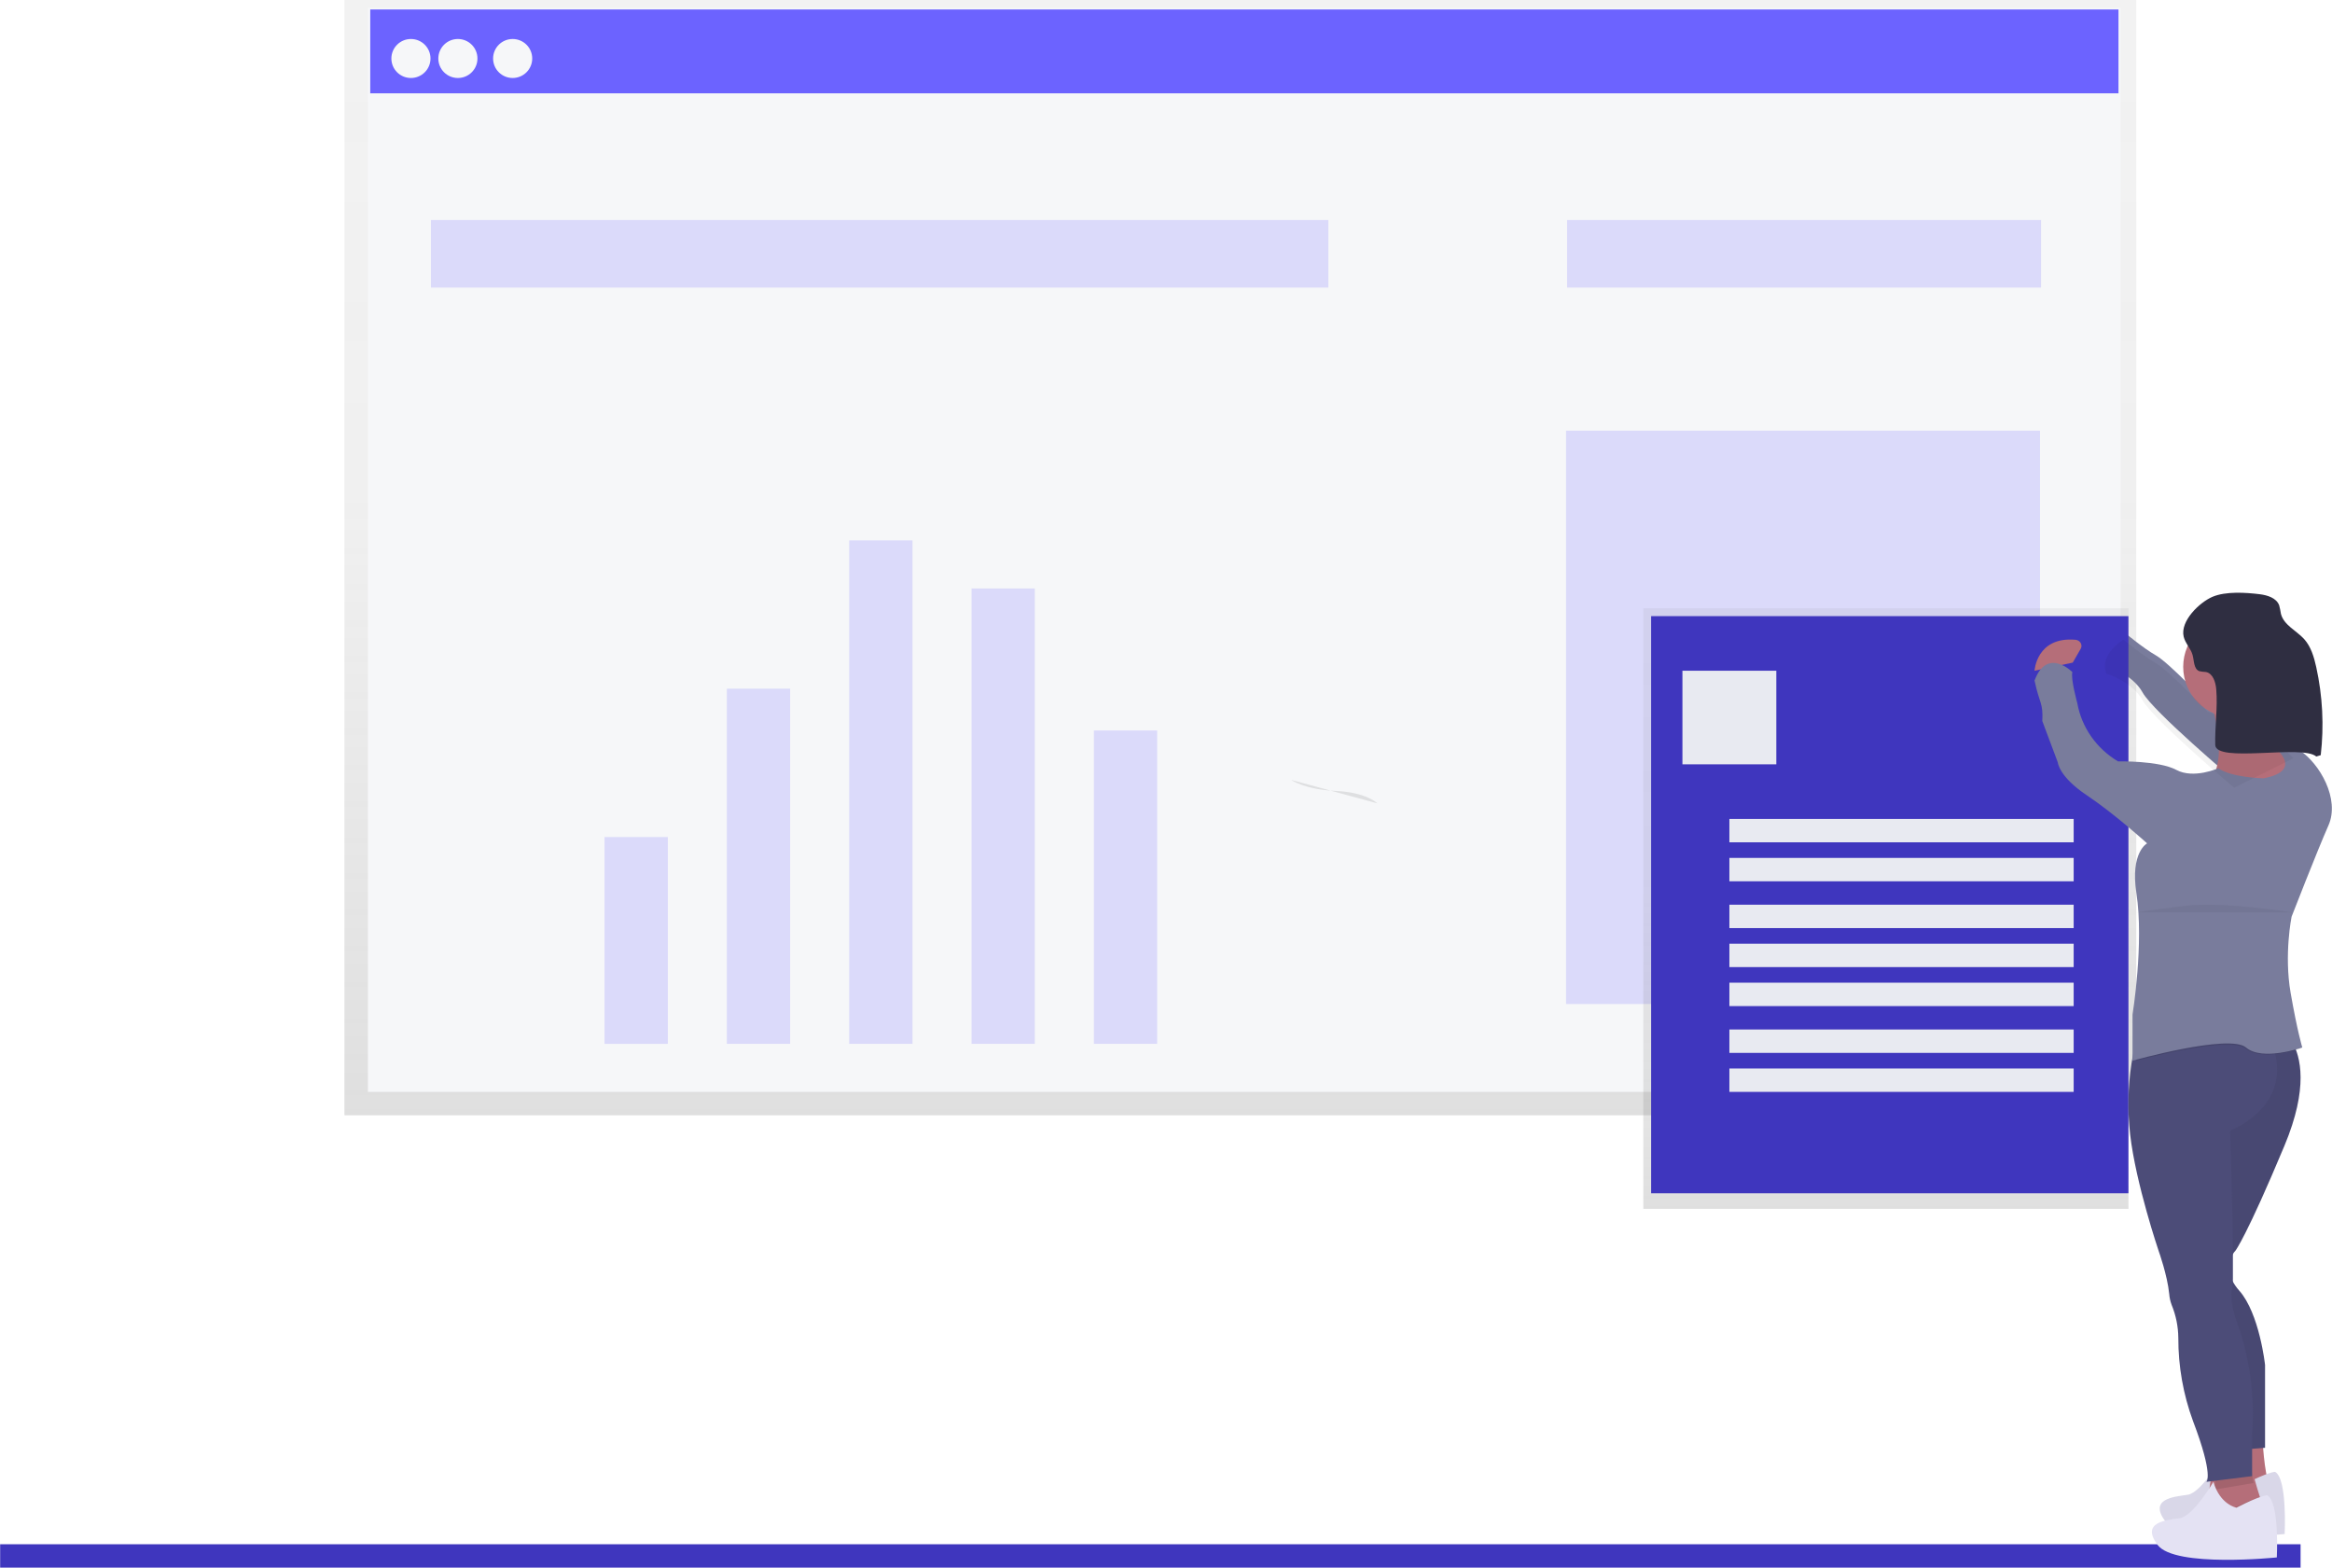 <?xml version="1.0" encoding="UTF-8"?>
<svg width="299px" height="201px" viewBox="0 0 299 201" version="1.1" xmlns="http://www.w3.org/2000/svg" xmlns:xlink="http://www.w3.org/1999/xlink">
    <!-- Generator: Sketch 55 (78076) - https://sketchapp.com -->
    <title>organize_resume_utk5</title>
    <desc>Created with Sketch.</desc>
    <defs>
        <linearGradient x1="50%" y1="100%" x2="50%" y2="0%" id="linearGradient-1">
            <stop stop-color="#808080" stop-opacity="0.25" offset="0%"></stop>
            <stop stop-color="#808080" stop-opacity="0.12" offset="54%"></stop>
            <stop stop-color="#808080" stop-opacity="0.1" offset="100%"></stop>
        </linearGradient>
        <linearGradient x1="49.998%" y1="100%" x2="49.998%" y2="0%" id="linearGradient-2">
            <stop stop-color="#808080" stop-opacity="0.25" offset="0%"></stop>
            <stop stop-color="#808080" stop-opacity="0.12" offset="54%"></stop>
            <stop stop-color="#808080" stop-opacity="0.1" offset="100%"></stop>
        </linearGradient>
    </defs>
    <g id="Page-1" stroke="none" stroke-width="1" fill="none" fill-rule="evenodd">
        <g id="alldayHR-job-board-+-landing-page" transform="translate(-156, -1973)" fill-rule="nonzero">
            <g id="the-process-copy" transform="translate(150, 1840)">
                <g id="organize_resume_utk5" transform="translate(0, 106)">
                    <path d="M8.342,143.052 C4.622,143.654 -0.043,145.374 0,149.374 C0.022,151.403 1.377,153.133 2.694,154.617 C8.293,160.964 14.682,166.578 21.705,171.322 C25.059,173.582 28.664,175.744 30.892,179.238 C33.121,182.732 33.682,187.179 33.859,191.41 C34.293,201.427 33.106,211.449 30.344,221.092 C41.264,223.161 53.443,224.974 62.544,218.44 C67.993,214.526 71.679,207.97 77.751,205.256 C81.805,203.443 86.396,203.603 90.816,203.835 C111.74,204.93 132.611,206.986 153.431,210.002 C162.151,211.267 171.038,212.698 179.664,211.063 C188.291,209.429 196.778,204.097 199.958,195.453 C200.448,194.121 200.888,192.634 201.985,191.832 C202.977,191.117 204.276,191.132 205.482,191.176 L278.35,193.667 C282.343,193.803 286.475,193.914 290.129,192.28 C293.672,190.698 296.397,187.654 299.019,184.672 C305.017,177.869 311.468,169.499 309.704,160.266 C308.294,152.865 301.989,147.694 295.737,144.073 C289.485,140.453 282.588,137.489 277.994,131.701 C271.004,122.89 271.28,110.28 270.846,98.849 C270.45,88.497 269.17,78.198 267.018,68.063 C265.124,59.154 262.486,50.232 257.554,42.708 C252.623,35.183 245.081,29.157 236.55,28.053 C225.41,26.61 214.211,33.524 203.312,30.588 C194.106,28.121 187.77,19.354 180.141,13.279 C166.593,2.485 148.812,0.225 132.003,0.018 C114.179,-0.207 95.884,1.588 79.998,9.914 C76.359,11.82 72.801,14.127 70.281,17.494 C66.418,22.66 65.482,29.598 62.956,35.636 C52.773,59.949 19.656,65.192 8.906,89.246 C5.09,97.779 5.127,107.73 7.908,116.692 C10.899,126.335 19.318,131.661 22.656,140.067 C19.064,142.368 12.697,142.346 8.342,143.052 Z" id="Path" opacity="0.505"></path>
                    <polygon id="Path" fill="url(#linearGradient-1)" points="50.162 27 50.162 38.158 50.162 170 279.903 170 279.903 38.158 279.903 27"></polygon>
                    <rect id="Rectangle" fill="#F6F7F9" x="53.172" y="28" width="224.725" height="11"></rect>
                    <g id="Group" transform="translate(53.172, 28)" fill="#6C63FF">
                        <rect id="Rectangle" x="0.3" y="0.214" width="224.153" height="10.759"></rect>
                    </g>
                    <rect id="Rectangle" fill="#F6F7F9" x="53.172" y="39" width="224.725" height="128"></rect>
                    <ellipse id="Oval" fill="#F6F7F9" cx="58.689" cy="34.5" rx="2.508" ry="2.5"></ellipse>
                    <ellipse id="Oval" fill="#F6F7F9" cx="64.709" cy="34.5" rx="2.508" ry="2.5"></ellipse>
                    <ellipse id="Oval" fill="#F6F7F9" cx="71.731" cy="34.5" rx="2.508" ry="2.5"></ellipse>
                    <g id="Group" opacity="0.2" transform="translate(61.197, 55)" fill="#6C63FF">
                        <rect id="Rectangle" x="0.056" y="0.209" width="115.067" height="8.662"></rect>
                    </g>
                    <g id="Group" opacity="0.2" transform="translate(206.667, 55)" fill="#6C63FF">
                        <rect id="Rectangle" x="0.258" y="0.209" width="60.772" height="8.662"></rect>
                    </g>
                    <g id="Group" opacity="0.2" transform="translate(83.269, 96)" fill="#6C63FF">
                        <rect id="Rectangle" x="0.243" y="38.325" width="8.112" height="26.518"></rect>
                        <rect id="Rectangle" x="15.929" y="19.306" width="8.112" height="45.534"></rect>
                        <rect id="Rectangle" x="31.615" y="0.29" width="8.112" height="64.55"></rect>
                        <rect id="Rectangle" x="47.301" y="6.451" width="8.112" height="58.392"></rect>
                        <rect id="Rectangle" x="62.987" y="24.663" width="8.112" height="40.177"></rect>
                    </g>
                    <g id="Group" opacity="0.2" transform="translate(206.667, 82)" fill="#6C63FF">
                        <rect id="Rectangle" x="0.124" y="0.223" width="60.772" height="73.514"></rect>
                    </g>
                    <rect id="Rectangle-2" fill="#3F36BE" x="6.019" y="225" width="294.951" height="3"></rect>
                    <path d="M278.276,108 C278.276,108 275.099,109.827 276.077,112.387 C276.077,112.387 279.378,113.362 280.722,115.798 C282.067,118.233 292.457,127.006 292.457,127.006 L300.044,123.231 C300.044,123.231 297.409,119.724 289.072,117.273 C289.072,117.273 284.157,112.025 282.444,111.047 C280.732,110.068 278.276,108 278.276,108 Z" id="Path" fill="#797C9C"></path>
                    <rect id="Rectangle" fill="url(#linearGradient-2)" x="216.699" y="105" width="62.201" height="77"></rect>
                    <rect id="Rectangle" fill="#3F36BE" x="217.702" y="106" width="61.197" height="74"></rect>
                    <rect id="Rectangle" fill="#E8EAF1" x="221.715" y="113" width="12.039" height="12"></rect>
                    <rect id="Rectangle" fill="#E8EAF1" x="227.735" y="132" width="44.142" height="3"></rect>
                    <rect id="Rectangle" fill="#E8EAF1" x="227.735" y="137" width="44.142" height="3"></rect>
                    <rect id="Rectangle" fill="#E8EAF1" x="227.735" y="143" width="44.142" height="3"></rect>
                    <rect id="Rectangle" fill="#E8EAF1" x="227.735" y="148" width="44.142" height="3"></rect>
                    <rect id="Rectangle" fill="#E8EAF1" x="227.735" y="153" width="44.142" height="3"></rect>
                    <rect id="Rectangle" fill="#E8EAF1" x="227.735" y="159" width="44.142" height="3"></rect>
                    <rect id="Rectangle" fill="#E8EAF1" x="227.735" y="164" width="44.142" height="3"></rect>
                    <path d="M296.033,211 C296.033,211 296.364,216.401 296.919,217.017 C297.474,217.633 291.942,218 291.942,218 L292.715,211 L296.033,211 Z" id="Path" fill="#B56E79"></path>
                    <path d="M296.033,211 C296.033,211 296.364,216.401 296.919,217.017 C297.474,217.633 291.942,218 291.942,218 L292.715,211 L296.033,211 Z" id="Path" fill="#B56E79" opacity="0.05"></path>
                    <path d="M297.695,215.719 C297.695,215.719 296.834,215.719 293.752,217.313 C293.752,217.313 291.657,216.947 290.796,214 C290.796,214 288.208,218.417 286.484,218.662 C284.761,218.908 281.433,219.153 283.65,222.097 C285.866,225.04 298.928,223.691 298.928,223.691 C298.928,223.691 299.294,216.577 297.695,215.719 Z" id="Path" fill="#E4E2F3"></path>
                    <path d="M297.695,215.719 C297.695,215.719 296.834,215.719 293.752,217.313 C293.752,217.313 291.657,216.947 290.796,214 C290.796,214 288.208,218.417 286.484,218.662 C284.761,218.908 281.433,219.153 283.65,222.097 C285.866,225.04 298.928,223.691 298.928,223.691 C298.928,223.691 299.294,216.577 297.695,215.719 Z" id="Path" fill="#000000" opacity="0.05"></path>
                    <path d="M295.955,219.604 L295.028,222 L288.932,220.361 L289.268,217.984 L289.352,217.409 L289.584,215.812 C289.584,215.812 294.752,214.55 294.752,215.173 C294.821,215.693 294.933,216.207 295.088,216.709 C295.3,217.486 295.565,218.368 295.76,218.946 C295.874,219.352 295.955,219.604 295.955,219.604 Z" id="Path" fill="#B56E79"></path>
                    <path d="M292.252,187.856 C291.65,188.906 291.65,190.211 292.252,191.261 C292.485,191.703 292.771,192.111 293.103,192.478 C295.705,195.41 296.415,202.007 296.415,202.007 L296.415,212.635 L294.641,212.774 L291.802,213 L287.543,194.917 C287.543,194.917 285.058,181.723 286.242,179.401 C287.426,177.079 288.49,162.542 288.49,162.542 L289.473,161.492 L291.802,159 L298.547,159 C299.086,159.399 299.534,159.916 299.859,160.514 C300.993,162.449 302.009,166.473 298.903,173.903 C294.053,185.509 292.633,187.342 292.633,187.342 C292.487,187.498 292.359,187.67 292.252,187.856 L292.252,187.856 Z" id="Path" fill="#4C4C78"></path>
                    <path d="M292.252,187.856 C291.65,188.906 291.65,190.211 292.252,191.261 C292.485,191.703 292.771,192.111 293.103,192.478 C295.705,195.41 296.415,202.007 296.415,202.007 L296.415,212.635 L294.641,212.774 L291.802,213 L287.543,194.917 C287.543,194.917 285.058,181.723 286.242,179.401 C287.426,177.079 288.49,162.542 288.49,162.542 L289.473,161.492 L291.802,159 L298.547,159 C299.086,159.399 299.534,159.916 299.859,160.514 C300.993,162.449 302.009,166.473 298.903,173.903 C294.053,185.509 292.633,187.342 292.633,187.342 C292.487,187.498 292.359,187.67 292.252,187.856 L292.252,187.856 Z" id="Path" fill="#000000" opacity="0.05"></path>
                    <path d="M294.951,217.149 L289.935,218 L290.138,216.011 C290.138,216.011 294.655,214.439 294.655,215.215 C294.715,215.869 294.814,216.516 294.951,217.149 L294.951,217.149 Z" id="Path" fill="#000000" opacity="0.1"></path>
                    <path d="M291.941,171.964 C291.941,171.964 292.25,181.546 292.294,187.566 C292.294,188.929 292.294,190.107 292.294,190.958 C292.301,191.406 292.267,191.853 292.194,192.294 C291.829,193.389 292.56,195.822 292.56,195.822 C294.394,200.632 295.144,205.784 294.759,210.915 L294.759,216.269 L288.893,217 C288.893,217 289.872,216.269 287.181,209.21 C285.923,205.79 285.284,202.175 285.295,198.533 C285.281,197.083 284.99,195.649 284.437,194.308 C284.269,193.855 284.165,193.382 284.128,192.901 C283.883,190.468 282.784,187.424 282.784,187.424 C282.784,187.424 279.851,178.789 279.117,172.454 C278.778,169.441 278.836,166.398 279.288,163.4 C279.395,162.638 279.542,161.882 279.727,161.136 C279.727,161.136 291.674,153.648 296.186,158.823 C296.621,159.33 296.965,159.906 297.205,160.528 C297.453,161.142 297.645,161.777 297.781,162.425 C299.184,169.287 291.941,171.964 291.941,171.964 Z" id="Path" fill="#4C4C78"></path>
                    <ellipse id="Oval" fill="#B56E79" cx="292.443" cy="112.5" rx="6.521" ry="6.5"></ellipse>
                    <path d="M289.337,116.682 C289.337,116.682 291.966,123.662 289.337,127.332 C286.709,131.002 297.72,129.818 297.72,129.818 L301.974,124.966 C301.974,124.966 296.968,124.966 296.718,116.682 C296.467,108.398 289.337,116.682 289.337,116.682 Z" id="Path" fill="#B56E79"></path>
                    <path d="M300.971,161.447 C300.091,161.733 299.187,161.946 298.268,162.083 C296.759,162.303 294.975,162.312 293.933,161.447 C293.318,160.935 291.781,160.869 289.963,161.037 C286.111,161.384 280.899,162.734 279.903,163 C280.01,162.286 280.156,161.578 280.34,160.878 C280.34,160.878 292.202,153.857 296.682,158.709 L299.271,158.709 C299.824,159.082 300.284,159.565 300.617,160.123 C300.842,161.031 300.971,161.447 300.971,161.447 Z" id="Path" fill="#000000" opacity="0.1"></path>
                    <path d="M295.955,219.613 L295.028,222 L288.932,220.368 L289.268,218 C290.316,220.196 292.102,220.495 292.102,220.495 C293.266,219.885 294.487,219.378 295.75,218.98 C295.874,219.362 295.955,219.613 295.955,219.613 Z" id="Path" fill="#000000" opacity="0.1"></path>
                    <path d="M296.691,218.719 C296.691,218.719 295.83,218.719 292.749,220.313 C292.749,220.313 290.654,219.947 289.792,217 C289.792,217 287.204,221.417 285.481,221.662 C283.758,221.908 280.43,222.153 282.646,225.097 C284.863,228.04 297.925,226.691 297.925,226.691 C297.925,226.691 298.293,219.577 296.691,218.719 Z" id="Path" fill="#E4E2F3"></path>
                    <path d="M266.861,113 C266.861,113 267.1,108.6 272.11,109.03 C272.392,109.056 272.641,109.208 272.776,109.437 C272.911,109.666 272.915,109.942 272.787,110.175 L271.76,111.958 L266.861,113 Z" id="Path" fill="#B56E79"></path>
                    <path d="M296.226,126.796 C296.226,126.796 292.054,126.704 290.437,125.5 C290.437,125.5 287.269,126.918 285.031,125.711 C282.793,124.504 277.568,124.626 277.568,124.626 C274.796,122.979 272.891,120.253 272.342,117.147 C272.342,117.147 271.472,114.011 271.712,113.173 C271.712,113.173 268.478,109.915 266.861,114.258 C267.491,117.275 267.98,117.034 267.857,119.454 L269.846,124.76 C269.846,124.76 269.969,126.57 273.577,128.981 C277.186,131.393 281.29,135.134 281.29,135.134 C281.29,135.134 279.112,136.28 279.922,141.528 C280.912,147.947 279.424,157.089 279.424,157.089 L279.424,163 C279.424,163 291.864,159.503 293.976,161.31 C296.088,163.116 301.191,161.31 301.191,161.31 C301.191,161.31 300.56,159.259 299.697,154.313 C298.833,149.368 299.82,144.533 299.82,144.533 C299.82,144.533 303.053,136.21 304.547,132.832 C306.041,129.455 303.428,124.886 300.816,123.183 C298.203,121.481 297.232,122.508 297.232,122.508 C297.232,122.508 301.824,125.711 296.226,126.796 Z" id="Path" fill="#797C9C"></path>
                    <path d="M278.276,109 C278.276,109 275.099,110.827 276.077,113.387 C276.077,113.387 279.378,114.362 280.722,116.798 C282.067,119.233 292.457,128.006 292.457,128.006 L300.044,124.231 C300.044,124.231 297.409,120.724 289.072,118.273 C289.072,118.273 284.157,113.025 282.444,112.047 C280.732,111.068 278.276,109 278.276,109 Z" id="Path" fill="#000000" opacity="0.05"></path>
                    <path d="M279.903,143.992 C279.903,143.992 280.917,143.789 285.996,143.157 C291.075,142.526 299.968,144 299.968,144" id="Path" fill="#000000" opacity="0.05"></path>
                    <path d="M182.589,130 C182.589,130 181.208,128.588 177.244,128.412 C173.28,128.237 171.553,127 171.553,127" id="Path" fill="#000000" opacity="0.1"></path>
                    <path d="M293.97,103.191 C292.975,103.316 291.837,103.662 291.478,104.61 C291.383,104.971 291.307,105.336 291.252,105.705 C290.881,107.158 289.27,107.846 288.275,108.941 C287.397,109.92 287.01,111.244 286.724,112.538 C285.908,116.241 285.713,120.057 286.148,123.826 L286.726,124 C288.482,122.425 299.618,124.885 299.675,122.508 C299.732,120.132 299.346,117.752 299.545,115.385 C299.624,114.468 299.964,113.345 300.863,113.165 C301.152,113.153 301.438,113.116 301.72,113.055 C302.441,112.773 302.372,111.742 302.577,110.987 C302.809,110.14 303.521,109.485 303.723,108.629 C304.194,106.62 301.672,104.219 300.019,103.518 C298.308,102.799 295.744,102.971 293.97,103.191 Z" id="Path" fill="#2F2E41" transform="translate(294.852, 113.5) scale(-1, 1) translate(-294.852, -113.5) "></path>
                </g>
            </g>
        </g>
    </g>
</svg>